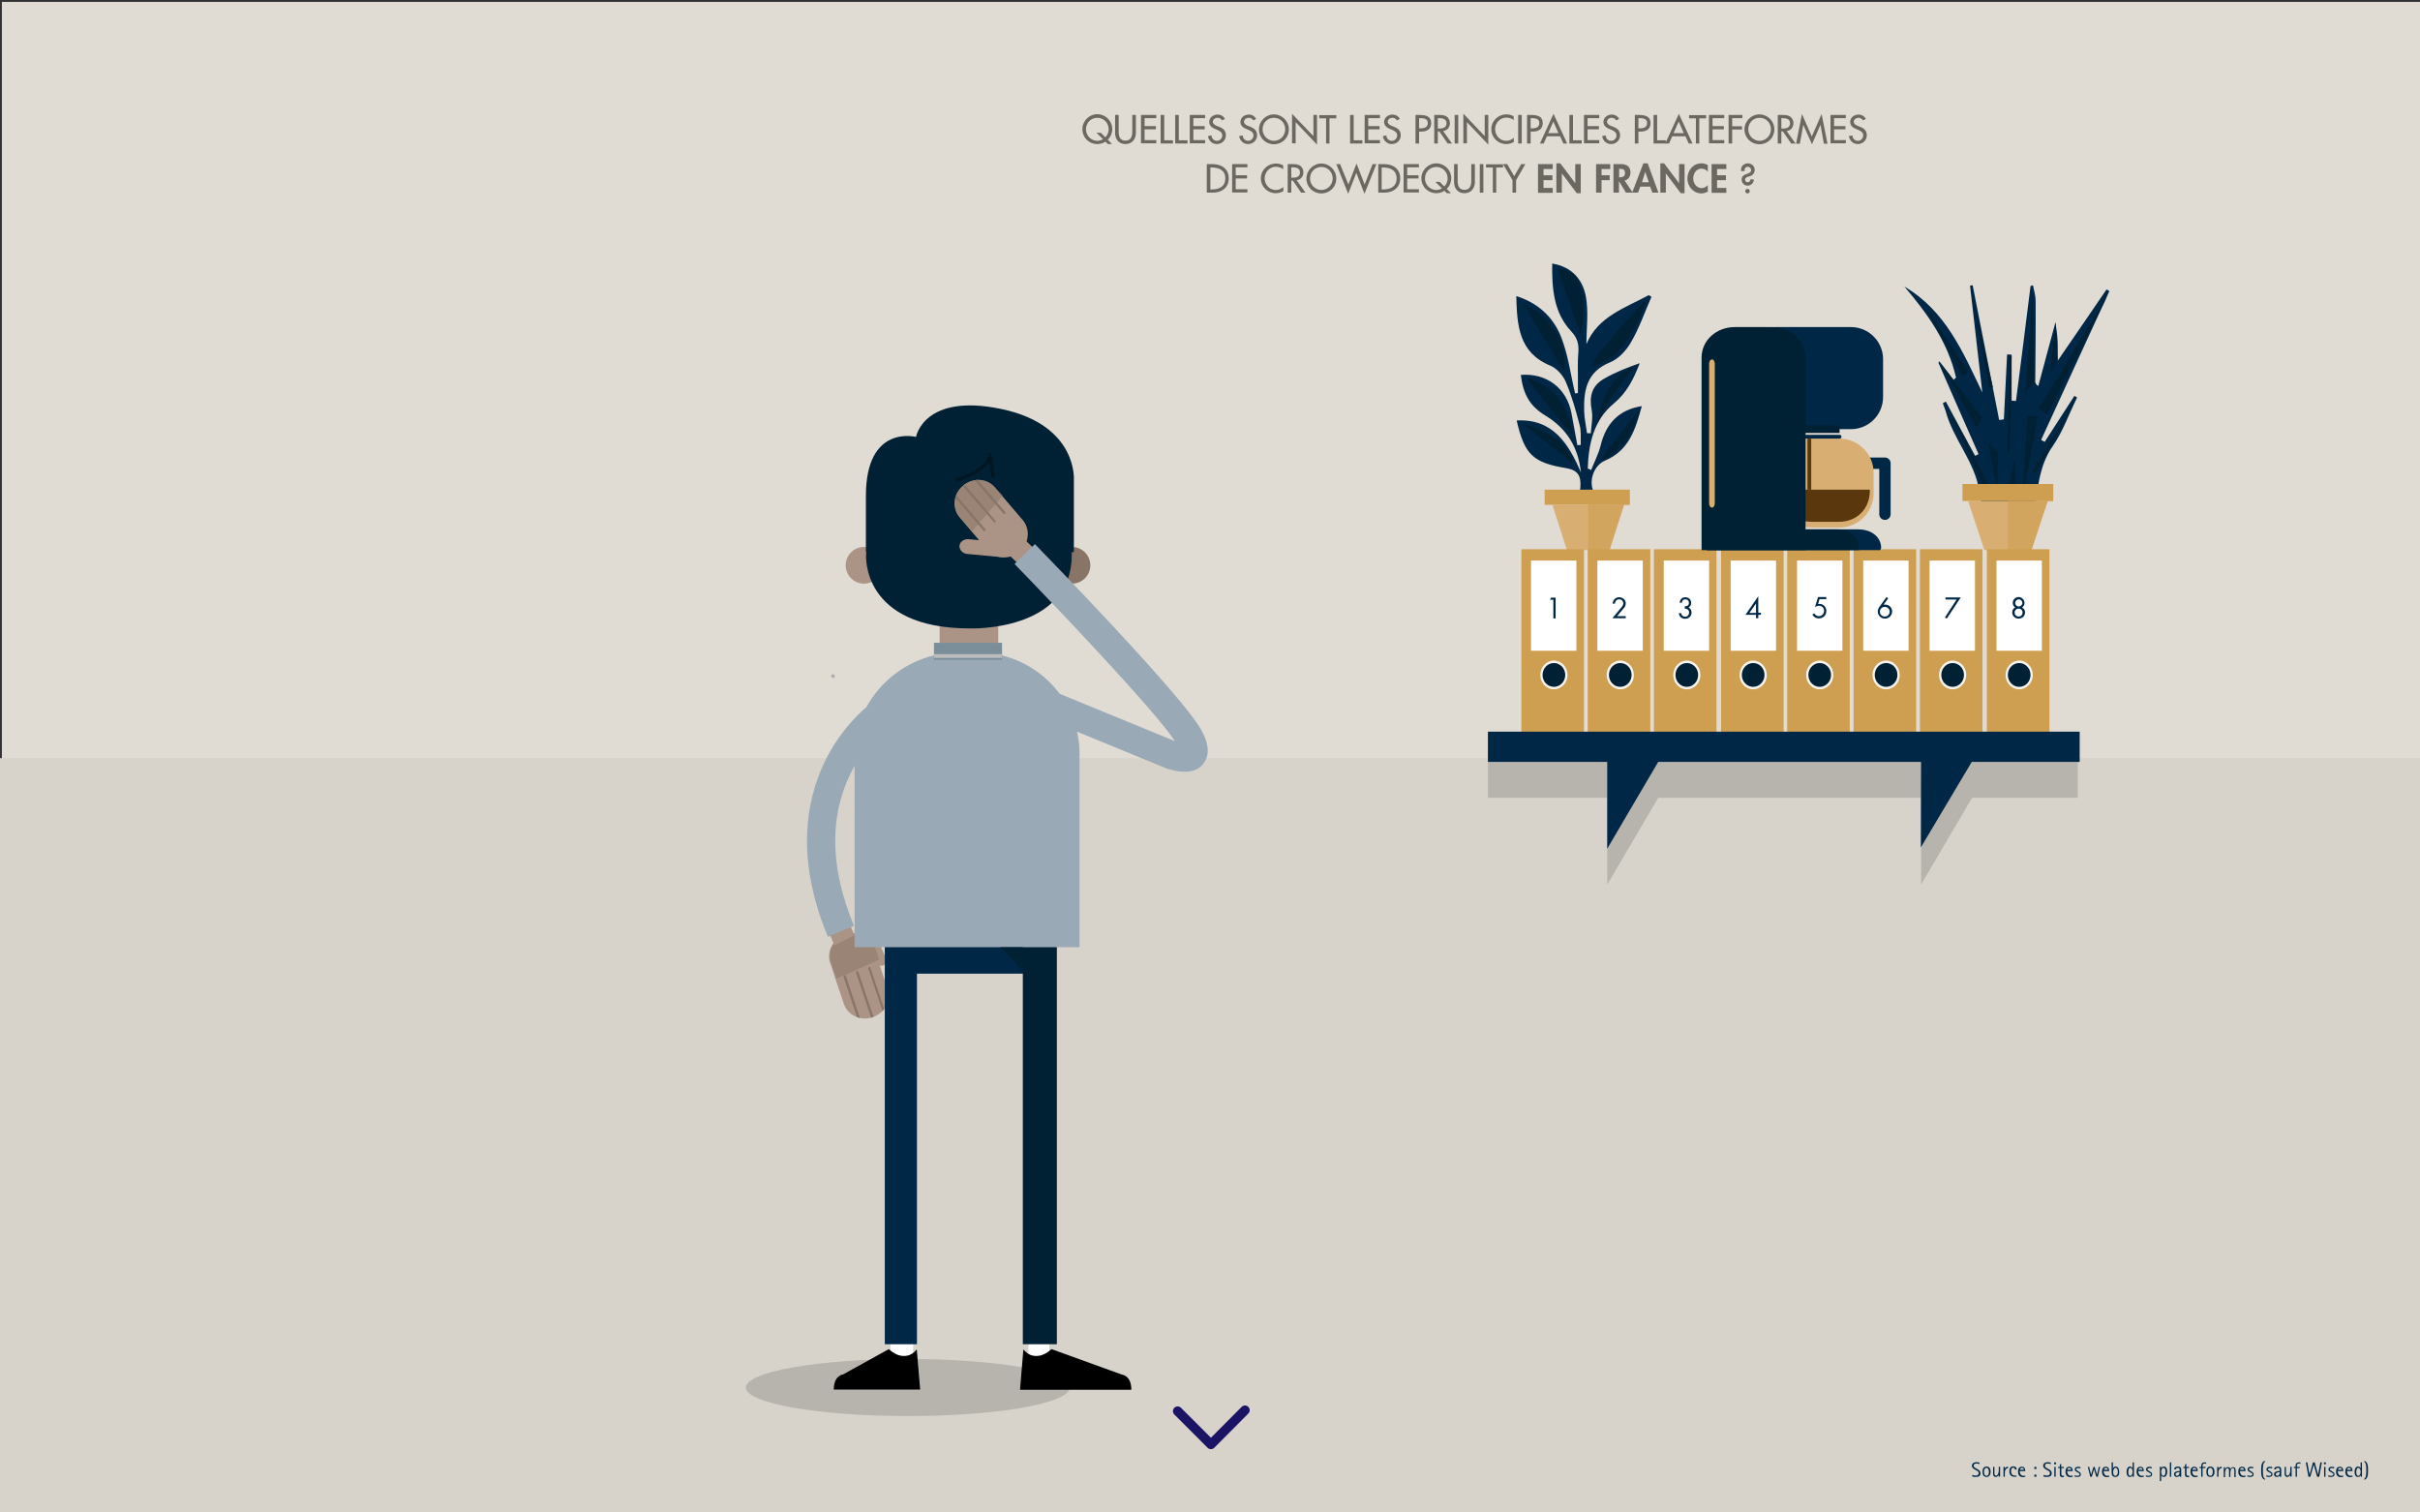 <?xml version="1.0" encoding="utf-8"?>
<!-- Generator: Adobe Illustrator 18.0.0, SVG Export Plug-In . SVG Version: 6.00 Build 0)  -->
<!DOCTYPE svg PUBLIC "-//W3C//DTD SVG 1.1//EN" "http://www.w3.org/Graphics/SVG/1.1/DTD/svg11.dtd">
<svg version="1.1" id="Calque_1" xmlns="http://www.w3.org/2000/svg" xmlns:xlink="http://www.w3.org/1999/xlink" x="0px" y="0px"
	 viewBox="0 0 1280 800" enable-background="new 0 0 1280 800" xml:space="preserve">
<rect x="0" y="0" width="1280" height="800" fill="#333333" stroke="none"/>
<rect x="1" y="1" fill="#E0DCD4" width="1280" height="800"/>
<rect x="-1" y="401" fill="#D7D3CB" width="1282" height="400"/>
<ellipse fill="#B7B4AE" cx="480.2" cy="733.9" rx="85.7" ry="15.1"/>
<polyline fill-rule="evenodd" clip-rule="evenodd" fill="#B7B4AE" points="881.3,414.8 850.1,467.9 850.1,419.9 "/>
<polyline fill-rule="evenodd" clip-rule="evenodd" fill="#B7B4AE" points="1047.3,414.8 1016.1,467.9 1016.1,419.9 "/>
<rect x="787" y="403" fill="#B7B4AE" width="312" height="19"/>
<polyline fill="none" stroke="#1B1464" stroke-width="5" stroke-linecap="round" stroke-linejoin="round" stroke-miterlimit="10" points="
	622.9,746.4 640.5,764 658.5,745.9 "/>
<g>
	<path fill="#AB9486" d="M468.3,506c0.9,1.9,0.4,4-1,4.6l0,0c-1.4,0.7-3.3-0.3-4.2-2.2l-2.8-5.9c-0.9-1.9-0.4-4,1-4.6l0,0
		c1.4-0.7,3.3,0.3,4.2,2.2L468.3,506z"/>
	<path fill="#AB9486" d="M446.3,530.9c2,6.1,8.8,9.3,15.3,7.1l0,0c6.5-2.2,10-8.8,7.9-14.9l-7.2-21.5c-2-6.1-8.8-9.3-15.3-7.1l0,0
		c-6.5,2.2-10,8.8-7.9,14.9L446.3,530.9z"/>
	<path opacity="0.5" fill="#897567" d="M447.5,494.2c-6.5,2.2-10,8.8-7.9,14.9l2.9,8.5l22.5-10l-2.1-6.3
		C460.8,495.2,454,492,447.5,494.2z"/>
	<g>
		<path fill="#897567" d="M459.7,511.5c-0.3,0.1-0.5,0.5-0.4,0.8l7.5,22.5c0.3-0.4,0.7-0.7,0.9-1.1l-7.3-21.7
			C460.4,511.6,460.1,511.4,459.7,511.5z"/>
		<path fill="#897567" d="M453.2,513.7c-0.3,0.1-0.5,0.5-0.4,0.8l8,23.8c0.3-0.1,0.6-0.2,0.9-0.3c0.1,0,0.2-0.1,0.3-0.1l-8-23.8
			C453.9,513.7,453.5,513.6,453.2,513.7z"/>
		<path fill="#897567" d="M446.6,515.9c-0.3,0.1-0.5,0.5-0.4,0.8l7.1,21.3c0.5,0.2,1,0.3,1.5,0.4l-7.4-22.1
			C447.3,515.9,447,515.8,446.6,515.9z"/>
	</g>
	<path fill="#2B2B2B" d="M546.9,446.7"/>
	<path fill="#2B2B2B" d="M539.9,446.7"/>
	<rect x="471" y="706" fill="#FFFFFF" width="12" height="11"/>
	<rect x="544" y="707" fill="#FFFFFF" width="11" height="10"/>
	<rect x="470" y="496" fill="#002846" width="88" height="19"/>
	<rect x="541" y="496" fill="#002033" width="18" height="215"/>
	<rect x="468" y="496" fill="#002846" width="17" height="215"/>
	<polygon fill="#AB9486" points="441.3,500 438.6,493.5 449.2,488.5 452,494.6 	"/>
	<rect x="497" y="329" fill="#AB9486" width="31" height="17"/>
	<circle fill="#AB9486" cx="457" cy="299" r="9.7"/>
	<path fill="#AB9486" d="M546.5,237.7l-34.1-7.6l-34.1,7.6L460,266.2v33.6c0,0,2.8,32.3,52.5,32.3c49.7,0,52.5-32.3,52.5-32.3v-33.6
		L546.5,237.7z"/>
	<g>
		<path fill="#897567" d="M546.2,237.7l-34.2-7.5v58.4v19.6V332c53,0,53-32.8,53-32.8V266L546.2,237.7z"/>
	</g>
	<circle fill="#897567" cx="567" cy="299" r="9.7"/>
	<g>
		<path fill="#99A9B5" d="M571,398.8c0-29.9-24.5-53.8-54.5-53.8h-9.1c-29.9,0-55.4,23.8-55.4,53.8V501h119V398.8z"/>
	</g>
	<path fill="none" stroke="#828282" stroke-width="0.655" stroke-miterlimit="10" d="M512.3,359.9"/>
	<g>
		<g>
			<path fill="#AFAFAF" d="M440.6,358.6c1.3,0,1.3-2,0-2S439.3,358.6,440.6,358.6L440.6,358.6z"/>
		</g>
	</g>
	<path fill="#99A9B5" d="M437.9,495.5c-7.9-19-11.6-37.3-11-54.4c0.5-13.9,3.8-27.1,9.8-39.2c10.3-20.6,25.1-30.7,25.7-31.2
		l8.4,12.5l0,0c-0.1,0.1-12.5,8.8-21,26.1c-11.3,23.1-10.7,50.2,1.9,80.4L437.9,495.5z"/>
	<path d="M541.3,713.7c0,0,5.5,8.1,14.9-0.1l37.3,13.5c0,0,4.9,0.4,4.9,8h-58.9L541.3,713.7z"/>
	<path d="M484.9,713.7c0,0-5.5,8.1-14.8-0.1L445.9,727c0,0-4.9,0.4-4.9,8h45.7L484.9,713.7z"/>
	<rect x="467.2" y="501" width="91.7" height="0"/>
	<polygon fill="#002033" points="541,513.6 529,501 541,501 	"/>
	<path fill="#002033" d="M529.5,216.3c-40.9-8.5-45,14.8-45,14.8s-26.5-6.9-26.5,31.1V292h0.2l-0.1,1.4c0,0-2.9,39,55,39
		c0,0,53.8,1.9,53.8-39.1c0-0.3,0-1.3,0-1.3h1.1v-38C568,254,570.3,224.8,529.5,216.3z"/>
	
		<rect x="535.7" y="285.2" transform="matrix(0.692 -0.722 0.722 0.692 -44.778 481.187)" fill="#AB9486" width="11.6" height="15.7"/>
	<path fill="#99A9B5" d="M626.6,408.2c-1.3,0-2.8-0.1-4.3-0.4c-3.2-0.6-5.9-1.6-6.2-1.7l-0.2-0.1l-69.1-28.4l5.7-13.9l68.9,28.3
		c-9.5-15.1-64.1-72.4-84.8-93.7l10.8-10.5c7.9,8.1,77.7,80.1,87.7,97.8c2,3.5,3.1,6.4,3.5,9.1c0.8,4.7-0.9,7.8-2.4,9.6
		C634,406.9,630.8,408.2,626.6,408.2z"/>
	<rect x="494" y="340" fill="#7A8E99" width="36" height="9"/>
	<rect x="494" y="346" fill="#BCBCBC" width="36" height="2"/>
	<path fill="#001621" d="M506.1,254.7c-0.4,0-0.7-0.2-0.8-0.6c-0.1-0.5,0.1-1,0.6-1.1c4.8-1.4,17.2-6.5,16.8-12.5
		c0-0.5,0.3-0.9,0.8-0.9c0.5,0,0.9,0.3,1,0.8l1.5,11.1c0.1,0.5-0.3,0.9-0.8,1c-0.5,0.1-0.9-0.3-1-0.8l-1-7.1
		c-4,6.2-16.3,9.9-16.9,10.1C506.3,254.7,506.2,254.7,506.1,254.7z"/>
	<g>
		<path fill="#AB9486" d="M526.2,257.8c-4.2-4.9-11.7-5.3-16.9-0.9l0,0c-5.2,4.4-5.9,11.9-1.7,16.8l14.7,17.2
			c4.2,4.9,11.7,5.3,16.9,0.9l0,0c5.2-4.4,5.9-11.9,1.7-16.8L526.2,257.8z"/>
		<path fill="#AB9486" d="M512.4,285.2c-2.5-0.2-4.7,1.3-4.9,3.5l0,0c-0.2,2.1,1.7,4.1,4.1,4.3l17.2,1.6c2.5,0.2,4.7-1.3,4.9-3.5
			l0,0c0.2-2.1-1.7-4.1-4.1-4.3L512.4,285.2z"/>
		<g>
			<path fill="#897567" d="M521.1,280.8c0.3-0.2,0.3-0.6,0.1-0.9l-15.4-18c-0.2,0.5-0.3,0.9-0.5,1.4l14.9,17.4
				C520.5,281,520.9,281,521.1,280.8z"/>
			<path fill="#897567" d="M526.4,276.3c0.3-0.2,0.3-0.6,0.1-0.9l-16.3-19.1c-0.3,0.2-0.5,0.4-0.7,0.6c-0.1,0.1-0.2,0.1-0.2,0.2
				l16.4,19.1C525.7,276.5,526.1,276.5,526.4,276.3z"/>
			<path fill="#897567" d="M531.6,271.8c0.3-0.2,0.3-0.6,0.1-0.9l-14.6-17.1c-0.5,0-1,0.1-1.5,0.2l15.2,17.7
				C531,272,531.4,272,531.6,271.8z"/>
		</g>
		<path opacity="0.5" fill="#897567" d="M509.1,257.3c-5,4.7-5.4,12.2-1,16.9l6.2,6.6l16.2-18.6l-4.5-4.8
			C521.6,252.6,514,252.6,509.1,257.3z"/>
	</g>
</g>
<g>
	<g>
		<path fill-rule="evenodd" clip-rule="evenodd" fill="#002846" d="M846.6,235.7c-1.1,4.4-3.3,8.6-5,12.9c-0.6-0.3-1.2-0.5-1.8-0.8
			c0.4-13.1,3.2-25.6,13.7-34.3c7-5.8,10.6-13.1,13.8-21.4c-6.6,2.3-13,4.8-19,8.3c-6.4,3.7-7.8,9.3-6.4,16.6
			c0.7,3.9-0.2,8.1-0.5,12.2c-0.7,0-1.4-0.1-2-0.1c-0.5-3.9-1.4-7.7-1.5-11.6c-0.3-11,1.3-20.8,13.6-25.8c4.5-1.8,8.7-6.3,11.2-10.7
			c4.4-7.6,7.3-16,10.8-24c-0.5-0.3-0.9-0.6-1.4-0.9c-12.6,6.8-26.9,11.3-33,25.9c0-8.6,1.2-17.1-0.3-25.2
			c-1.7-9-7.4-15.7-17.8-17.4c-0.2,13.3,0.8,26,10.1,35.9c3.4,3.6,4.1,7.1,3.7,11.6c-0.4,4.4-0.2,8.9-0.2,13.3c0,2.6,0,5.1,0,7.7
			c-0.5,0.1-1,0.1-1.5,0.2c-2.4-10.2-3.7-20.8-7.6-30.4c-4.1-10-12-17.5-23.5-21.1c0.4,15.6,1.3,29.9,18,36.8
			c3.4,1.4,6.7,5.1,8.2,8.6c3.1,7.3,5.3,15.1,7.3,22.8c0.9,3.3,0.5,7,0.6,10.5c-0.6,0.1-1.2,0.1-1.8,0.2c-1-5.6-2.1-11.3-3.1-16.9
			c-2.5-13.3-13.2-21.4-26.8-20.3c1.2,10.1,4.7,16.5,13,21.5c11.2,6.8,17.4,16.7,18.8,30.1c-6.6-15.4-14.9-28.5-34-27.5
			c4.1,17.9,8.5,22.3,26.1,25.2c6.1,1,8.1,3.9,7.6,10.2c-0.1,1-0.2,1.7-0.5,2.4c0,0,0.1,0,0.1,0c2.5,0.1,5,0,7.5-0.1
			c-0.4-0.6-0.7-1.4-0.9-2.4c-1.1-5.5,1.7-11.9,6.9-14.1c12.8-5.4,16.1-16.8,19.4-28.8C856.5,216.7,849.5,223.7,846.6,235.7z"/>
		<path fill-rule="evenodd" clip-rule="evenodd" fill="#002033" d="M870.9,158.2c0,0-24.5,25.2-29.3,35.3
			C841.5,193.6,859.9,193.5,870.9,158.2z"/>
		<path fill-rule="evenodd" clip-rule="evenodd" fill="#002033" d="M823.8,142.4l12.4,34.8C836.2,177.2,843.2,141.7,823.8,142.4z"/>
		<path fill-rule="evenodd" clip-rule="evenodd" fill="#002033" d="M844.9,224.3c0,0,2.3-25,19.8-30.5
			C864.7,193.8,848.8,212.5,844.9,224.3z"/>
		<path fill-rule="evenodd" clip-rule="evenodd" fill="#002033" d="M805.7,160.7l21.4,35.6C827.2,196.3,832.5,173.8,805.7,160.7z"/>
		<path fill-rule="evenodd" clip-rule="evenodd" fill="#002033" d="M866.9,216.7l-20.9,27.1C846.1,243.8,861.6,239.8,866.9,216.7z"
			/>
		<path fill-rule="evenodd" clip-rule="evenodd" fill="#002033" d="M806.8,199.5l24.8,30.7C831.7,230.2,831.7,207.1,806.8,199.5z"/>
		<path fill-rule="evenodd" clip-rule="evenodd" fill="#002033" d="M805.7,224.3l26,20.6C831.7,244.9,832.5,231.6,805.7,224.3z"/>
		<rect x="817" y="259" fill-rule="evenodd" clip-rule="evenodd" fill="#CE9F51" width="45" height="8"/>
		<polygon fill-rule="evenodd" clip-rule="evenodd" fill="#D8AE73" points="851.3,291 828.8,291 821.1,267 859,267 		"/>
		<polygon opacity="0.6" fill-rule="evenodd" clip-rule="evenodd" fill="#CE9F51" points="840,259 840,291 851.3,291 859,267 
			862,267 862,259 		"/>
	</g>
	<g>
		<path fill-rule="evenodd" clip-rule="evenodd" fill="#002846" d="M1059.9,221.8c0.6-11.4,1.1-22.8,1.7-34.3c0.8,0,1.6,0,2.4,0.1
			c0,8.1,0,16.2,0,24.3c0.8,0.1,1.5,0.1,2.3,0.2c2.6-20.3,5.2-40.5,7.7-60.8c0.4-0.1,0.8-0.3,1.3-0.4c0.5,2.7,1.4,5.5,1.4,8.2
			c0.1,14.2-0.1,28.4-0.2,42.6c0,0.8,0.2,1.5,1.6,2.5c2.9-10.7,5.8-21.4,9.1-33.8c0.5,4.1,1,6.9,1.1,9.8c0.2,2.9,0,5.8,0,10.7
			c9.4-13.6,17.6-25.7,25.9-37.8c0.5,0.3,1,0.6,1.5,0.9c-12,26.2-24.1,52.4-36.1,78.7c0.6,0.3,1.3,0.7,1.9,1
			c5.2-8.1,10.5-16.2,15.7-24.3c0.5,0.3,0.9,0.5,1.4,0.8c-4.2,8.6-7.4,17.9-12.8,25.7c-7.7,10.9-7.8,23.5-10.3,35.6
			c-0.3,1.4-0.2,3-0.2,4.4c-0.6,11.8-8.8,16.9-19.8,11.8c-2.1-1-3.6-4.4-4.2-7c-1.8-6.9-3.3-13.9-4.4-21
			c-2.4-15.5-13.6-27.1-17.7-41.9c-0.4-1.5-1.1-3-1.6-4.5c0.5-0.3,1.1-0.6,1.6-0.9c5.2,9.6,10.3,19.2,15.5,28.7
			c0.6-0.3,1.2-0.6,1.8-0.9c-7.1-16.1-14.2-32.2-21.2-48.3c0.1-0.3,0.3-0.5,0.4-0.8c2.5,3.3,5.1,6.5,7.6,9.8
			c0.4-0.4,0.9-0.8,1.3-1.2c-4.3-18.7-15.1-33.8-27.3-48.1c21.8,12.8,31,34.7,41.2,56c-2.2-18.8-4.3-37.7-6.5-56.5
			c0.5-0.1,0.9-0.2,1.4-0.2c4.7,23.7,9.3,47.5,14,71.2C1058.4,222.1,1059.2,221.9,1059.9,221.8z"/>
		<polygon fill-rule="evenodd" clip-rule="evenodd" fill="#002033" points="1114.6,156.7 1078.2,216.1 1083,219.4 		"/>
		<polygon fill-rule="evenodd" clip-rule="evenodd" fill="#002033" points="1075.1,154.4 1071.3,207.1 1075.8,203 		"/>
		<polygon fill-rule="evenodd" clip-rule="evenodd" fill="#002033" points="1072.3,220 1077.8,220 1069.5,266 		"/>
		<polygon fill-rule="evenodd" clip-rule="evenodd" fill="#002033" points="1088.4,191 1084.6,197 1087.3,170.5 		"/>
		<polygon fill-rule="evenodd" clip-rule="evenodd" fill="#002033" points="1098.8,210.2 1074.4,250 1077,250 		"/>
		<polygon fill-rule="evenodd" clip-rule="evenodd" fill="#002033" points="1063,188.1 1061.7,240 1063,240 1064,188.4 		"/>
		<polygon fill-rule="evenodd" clip-rule="evenodd" fill="#002033" points="1029.1,213.1 1049.3,257.4 1052.2,257.2 		"/>
		<polygon fill-rule="evenodd" clip-rule="evenodd" fill="#002033" points="1025.9,191.3 1045.4,226.4 1048.3,220.9 		"/>
		<polygon fill-rule="evenodd" clip-rule="evenodd" fill="#002033" points="1018.9,163.1 1037.9,198.8 1041.3,197 		"/>
		<polygon fill-rule="evenodd" clip-rule="evenodd" fill="#002033" points="1042.4,153.3 1052,205 1054.1,205 		"/>
		<polygon fill-rule="evenodd" clip-rule="evenodd" fill="#002033" points="1065.6,242.5 1061.8,259.9 1066.3,255.8 		"/>
		<polygon fill-rule="evenodd" clip-rule="evenodd" fill="#002033" points="1056.7,239.3 1056.5,259.8 1051.6,234.2 		"/>
		<rect x="1038" y="256" fill-rule="evenodd" clip-rule="evenodd" fill="#CE9F51" width="48" height="9"/>
		<polygon fill-rule="evenodd" clip-rule="evenodd" fill="#D8AE73" points="1074.5,291 1049.6,291 1041,265 1083.1,265 		"/>
		<polygon opacity="0.6" fill-rule="evenodd" clip-rule="evenodd" fill="#CE9F51" points="1062,256 1062,291 1074.5,291 1083.1,265 
			1086,265 1086,256 		"/>
	</g>
	<rect x="804.7" y="290.5" fill-rule="evenodd" clip-rule="evenodd" fill="#CE9F51" width="33.1" height="99.3"/>
	<rect x="809.8" y="296.5" fill-rule="evenodd" clip-rule="evenodd" fill="#FFFFFF" width="24" height="47.7"/>
	<ellipse fill-rule="evenodd" clip-rule="evenodd" fill="#002033" cx="821.9" cy="357" rx="6.6" ry="6.9"/>
	<path fill="#F7F4F0" d="M821.9,350.7c-3.3,0-6,2.8-6,6.3c0,3.5,2.7,6.3,6,6.3c3.3,0,6-2.8,6-6.3
		C827.9,353.5,825.2,350.7,821.9,350.7z M821.9,364.6c-4,0-7.2-3.4-7.2-7.6c0-4.2,3.2-7.6,7.2-7.6c4,0,7.2,3.4,7.2,7.6
		C829.1,361.2,825.9,364.6,821.9,364.6z"/>
	<rect x="839.8" y="290.5" fill-rule="evenodd" clip-rule="evenodd" fill="#CE9F51" width="33.1" height="99.3"/>
	<rect x="844.9" y="296.5" fill-rule="evenodd" clip-rule="evenodd" fill="#FFFFFF" width="24" height="47.7"/>
	<ellipse fill-rule="evenodd" clip-rule="evenodd" fill="#002033" cx="857" cy="357" rx="6.6" ry="6.9"/>
	<path fill="#F7F4F0" d="M857,350.7c-3.3,0-6,2.8-6,6.3c0,3.5,2.7,6.3,6,6.3c3.3,0,6-2.8,6-6.3C863,353.5,860.4,350.7,857,350.7z
		 M857,364.6c-4,0-7.2-3.4-7.2-7.6c0-4.2,3.2-7.6,7.2-7.6c4,0,7.2,3.4,7.2,7.6C864.3,361.2,861,364.6,857,364.6z"/>
	<rect x="874.8" y="290.5" fill-rule="evenodd" clip-rule="evenodd" fill="#CE9F51" width="33.1" height="99.3"/>
	<rect x="880" y="296.5" fill-rule="evenodd" clip-rule="evenodd" fill="#FFFFFF" width="24" height="47.7"/>
	<ellipse fill-rule="evenodd" clip-rule="evenodd" fill="#002033" cx="892.2" cy="357" rx="6.6" ry="6.9"/>
	<path fill="#F7F4F0" d="M892.2,350.7c-3.3,0-6,2.8-6,6.3c0,3.5,2.7,6.3,6,6.3c3.3,0,6-2.8,6-6.3
		C898.2,353.5,895.5,350.7,892.2,350.7z M892.2,364.6c-4,0-7.2-3.4-7.2-7.6c0-4.2,3.2-7.6,7.2-7.6c4,0,7.2,3.4,7.2,7.6
		C899.4,361.2,896.2,364.6,892.2,364.6z"/>
	<rect x="910.3" y="290.5" fill-rule="evenodd" clip-rule="evenodd" fill="#CE9F51" width="33.1" height="99.3"/>
	<rect x="915.4" y="296.5" fill-rule="evenodd" clip-rule="evenodd" fill="#FFFFFF" width="24" height="47.7"/>
	<ellipse fill-rule="evenodd" clip-rule="evenodd" fill="#002033" cx="927.3" cy="357" rx="6.6" ry="6.9"/>
	<path fill="#F7F4F0" d="M927.3,350.7c-3.3,0-6,2.8-6,6.3s2.7,6.3,6,6.3c3.3,0,6-2.8,6-6.3S930.7,350.7,927.3,350.7z M927.3,364.6
		c-4,0-7.2-3.4-7.2-7.6c0-4.2,3.2-7.6,7.2-7.6c4,0,7.2,3.4,7.2,7.6C934.6,361.2,931.3,364.6,927.3,364.6z"/>
	<rect x="945.3" y="290.5" fill-rule="evenodd" clip-rule="evenodd" fill="#CE9F51" width="33.1" height="99.3"/>
	<rect x="950.5" y="296.5" fill-rule="evenodd" clip-rule="evenodd" fill="#FFFFFF" width="24" height="47.7"/>
	<ellipse fill-rule="evenodd" clip-rule="evenodd" fill="#002033" cx="962.5" cy="357" rx="6.6" ry="6.9"/>
	<path fill="#F7F4F0" d="M962.5,350.7c-3.3,0-6,2.8-6,6.3s2.7,6.3,6,6.3c3.3,0,6-2.8,6-6.3S965.8,350.7,962.5,350.7z M962.5,364.6
		c-4,0-7.2-3.4-7.2-7.6c0-4.2,3.2-7.6,7.2-7.6c4,0,7.2,3.4,7.2,7.6C969.7,361.2,966.5,364.6,962.5,364.6z"/>
	<rect x="980.4" y="290.5" fill-rule="evenodd" clip-rule="evenodd" fill="#CE9F51" width="33.1" height="99.3"/>
	<rect x="985.5" y="296.5" fill-rule="evenodd" clip-rule="evenodd" fill="#FFFFFF" width="24" height="47.7"/>
	<ellipse fill-rule="evenodd" clip-rule="evenodd" fill="#002033" cx="997.6" cy="357" rx="6.6" ry="6.9"/>
	<path fill="#F7F4F0" d="M997.6,350.7c-3.3,0-6,2.8-6,6.3s2.7,6.3,6,6.3c3.3,0,6-2.8,6-6.3S1001,350.7,997.6,350.7z M997.6,364.6
		c-4,0-7.2-3.4-7.2-7.6c0-4.2,3.2-7.6,7.2-7.6c4,0,7.2,3.4,7.2,7.6C1004.9,361.2,1001.6,364.6,997.6,364.6z"/>
	<rect x="1015.5" y="290.5" fill-rule="evenodd" clip-rule="evenodd" fill="#CE9F51" width="33.1" height="99.3"/>
	<rect x="1020.6" y="296.5" fill-rule="evenodd" clip-rule="evenodd" fill="#FFFFFF" width="24" height="47.7"/>
	<ellipse fill-rule="evenodd" clip-rule="evenodd" fill="#002033" cx="1032.8" cy="357" rx="6.6" ry="6.9"/>
	<path fill="#F7F4F0" d="M1032.8,350.7c-3.3,0-6,2.8-6,6.3c0,3.5,2.7,6.3,6,6.3c3.3,0,6-2.8,6-6.3
		C1038.8,353.5,1036.1,350.7,1032.8,350.7z M1032.8,364.6c-4,0-7.2-3.4-7.2-7.6c0-4.2,3.2-7.6,7.2-7.6s7.2,3.4,7.2,7.6
		C1040,361.2,1036.8,364.6,1032.8,364.6z"/>
	<rect x="1050.9" y="290.5" fill-rule="evenodd" clip-rule="evenodd" fill="#CE9F51" width="33.1" height="99.3"/>
	<rect x="1056" y="296.5" fill-rule="evenodd" clip-rule="evenodd" fill="#FFFFFF" width="24" height="47.7"/>
	<ellipse fill-rule="evenodd" clip-rule="evenodd" fill="#002033" cx="1068" cy="357" rx="6.6" ry="6.9"/>
	<path fill="#F7F4F0" d="M1068,350.7c-3.3,0-6,2.8-6,6.3c0,3.5,2.7,6.3,6,6.3s6-2.8,6-6.3C1074,353.5,1071.3,350.7,1068,350.7z
		 M1068,364.6c-4,0-7.2-3.4-7.2-7.6c0-4.2,3.2-7.6,7.2-7.6c4,0,7.2,3.4,7.2,7.6C1075.2,361.2,1071.9,364.6,1068,364.6z"/>
	<g>
		<path fill="#002846" d="M819.8,317.2l0.6-1.1h2.4v11h-1.2v-9.9H819.8z"/>
	</g>
	<g>
		<path fill="#002846" d="M859.9,325.9v1.1h-7.1l5.1-6.1c0.4-0.5,0.7-1.1,0.7-1.8c0-1.2-1-2.1-2.2-2.1c-1.3,0-2.2,1-2.2,2.3H853
			c0-1.9,1.5-3.4,3.4-3.4c1.8,0,3.5,1.3,3.5,3.2c0,0.9-0.3,1.7-0.8,2.3l-3.8,4.5H859.9z"/>
	</g>
	<g>
		<path fill="#002846" d="M891.1,320.7c1.2,0,2.2-0.4,2.2-1.8c0-1.2-0.8-1.9-1.9-1.9c-1.1,0-1.7,0.7-1.8,1.8h-1.2
			c0.2-1.7,1.2-2.9,3-2.9c1.8,0,3.1,1.2,3.1,3c0,1-0.5,2-1.4,2.4c1.1,0.5,1.6,1.6,1.6,2.7c0,1.9-1.5,3.3-3.4,3.3
			c-1.8,0-3.2-1.2-3.3-3h1.2c0.1,1.1,1,1.9,2.1,1.9c1.2,0,2.1-1,2.1-2.2c0-1.4-1-2.1-2.3-2.1V320.7z"/>
	</g>
	<g>
		<path fill="#002846" d="M931.4,324.1v1.1H930v1.8h-1.2v-1.8h-5.6l6.8-9.8h0v8.7H931.4z M928.8,319.2L928.8,319.2l-3.5,5h3.5V319.2
			z"/>
	</g>
	<g>
		<path fill="#002846" d="M962.3,317.2l-0.7,2.3l0.7-0.1c2.2,0,3.7,1.7,3.7,3.8c0,2.3-1.8,3.9-4,3.9c-1.4,0-2.6-0.7-3.4-2l1-0.7
			c0.5,0.9,1.4,1.5,2.4,1.5c1.6,0,2.8-1.2,2.8-2.8c0-1.6-1.2-2.7-2.7-2.7c-0.8,0-1.5,0.3-2.1,0.7l1.6-5.3h4.4v1.1H962.3z"/>
	</g>
	<g>
		<path fill="#002846" d="M998.7,316.5l-2.5,3.4l0,0c0.1-0.1,0.3-0.1,0.5-0.1c0.2,0,0.3,0,0.5,0c2,0,3.6,1.6,3.6,3.6
			c0,2.1-1.7,3.8-3.8,3.8c-2.1,0-3.8-1.7-3.8-3.8c0-1,0.5-1.9,1-2.6l3.6-5L998.7,316.5z M999.5,323.5c0-1.4-1.2-2.5-2.6-2.5
			c-1.4,0-2.6,1.1-2.6,2.5s1.1,2.6,2.6,2.6C998.4,326.1,999.5,324.9,999.5,323.5z"/>
	</g>
	<g>
		<path fill="#002846" d="M1029,317.2V316h8.1l-7.4,11.2l-1-0.6l6.2-9.5H1029z"/>
	</g>
	<g>
		<path fill="#002846" d="M1070.8,318.9c0,1-0.5,1.9-1.3,2.4c1,0.5,1.6,1.5,1.6,2.6c0,1.9-1.5,3.3-3.4,3.3s-3.4-1.4-3.4-3.3
			c0-1.1,0.6-2.2,1.6-2.6c-0.8-0.5-1.3-1.4-1.3-2.4c0-1.8,1.4-3.1,3.1-3.1S1070.8,317.2,1070.8,318.9z M1065.6,324
			c0,1.2,0.9,2.1,2.1,2.1s2.1-0.9,2.1-2.1c0-1.2-0.9-2.1-2.1-2.1S1065.6,322.8,1065.6,324z M1065.9,318.9c0,1.1,0.9,1.9,1.9,1.9
			s1.9-0.9,1.9-1.9c0-1-0.9-1.9-1.9-1.9S1065.9,317.8,1065.9,318.9z"/>
	</g>
	<g>
		<g>
			<path fill="#002846" d="M995,289.7v0.3c0-6.4-5.6-10-12.1-10h-68.7c-6.4,0-11.2,3.8-11.2,10.2v-0.4c0,0.1-0.4,1.2-0.4,1.2h91.9
				C994.6,291,995,289.8,995,289.7z"/>
		</g>
		
			<polyline fill="none" stroke="#002846" stroke-width="6" stroke-linecap="round" stroke-linejoin="round" stroke-miterlimit="10" points="
			988,245 997,245 997,272 		"/>
		<path fill="#D8AE73" d="M991,250c0-9.9-8.1-18-18-18h-15c-9.9,0-18,8.1-18,18v11c0,9.9,8.1,18,18,18h15c9.9,0,18-8.1,18-18V250z"
			/>
		<path fill="#002846" d="M996,210c0,9.4-7.6,17-17,17H939c-9.4,0-17-7.6-17-17V190c0-9.4,7.6-17,17-17H979c9.4,0,17,7.6,17,17V210z
			"/>
		<g>
			<path fill="#002033" d="M983,289.7v0.3c0-6.4-4.8-10-11.2-10h-57.3c-6.4,0-11.5,3.8-11.5,10.2v-0.4c0,0.1-0.1,1.2-0.1,1.2h80.5
				C983.4,291,983,289.8,983,289.7z"/>
		</g>
		<g>
			<path fill="#5B370D" d="M941,259.6c0,9.5,7.7,16.4,17.2,16.4h14.5c9.5,0,16.3-6.9,16.3-16.4V259h-48V259.6z"/>
		</g>
		<path fill="#002846" d="M974,231c0-0.6-0.4-1-1-1h-23c-0.6,0-1,0.4-1,1l0,0c0,0.6,0.4,1,1,1h23C973.6,232,974,231.6,974,231
			L974,231z"/>
		<rect x="945" y="225" fill="#002033" width="28" height="4"/>
		<path fill="#002033" d="M955,189.2c0-9.4-8.3-16.2-17.7-16.2h-19.8c-9.4,0-17.5,6.8-17.5,16.2V291h55V189.2z"/>
		<path fill="#D8AE73" d="M907,266.3c0,1.2-0.7,2.2-1.5,2.2l0,0c-0.8,0-1.5-1-1.5-2.2v-74c0-1.2,0.7-2.2,1.5-2.2l0,0
			c0.8,0,1.5,1,1.5,2.2V266.3z"/>
	</g>
	<rect x="956" y="232" fill="#5B370D" width="2" height="27"/>
	<rect x="787" y="387" fill-rule="evenodd" clip-rule="evenodd" fill="#002846" width="313" height="16"/>
	<polyline fill-rule="evenodd" clip-rule="evenodd" fill="#002846" points="1047.2,395.8 1016,448.2 1016.1,400.9 	"/>
	<polyline fill-rule="evenodd" clip-rule="evenodd" fill="#002846" points="881.3,395.8 850.1,448.9 850.1,400.9 	"/>
</g>
<g>
	<path fill="#6B6862" d="M586,76.2l-1.3-1.3c-1.2,0.9-2.9,1.3-4.3,1.3c-4.4,0-7.9-3.4-7.9-7.9c0-4.3,3.6-7.9,7.9-7.9
		c4.3,0,7.9,3.5,7.9,7.9c0,2.1-0.9,4.2-2.4,5.6l2.3,2.3H586z M584.6,72.6c1.2-1,1.8-2.8,1.8-4.2c0-3.3-2.5-6.1-6-6.1
		c-3.5,0-6,2.8-6,6.1c0,3.4,2.8,6.1,6,6.1c0.9,0,2.1-0.3,3-0.9l-3.5-3.4h2.3L584.6,72.6z"/>
	<path fill="#6B6862" d="M591.7,60.8v8.9c0,2.5,0.7,4.7,3.6,4.7c2.9,0,3.6-2.3,3.6-4.7v-8.9h1.9v9.5c0,3.3-2.1,5.9-5.5,5.9
		c-3.5,0-5.5-2.5-5.5-5.9v-9.5H591.7z"/>
	<path fill="#6B6862" d="M603.5,60.8h8.1v1.7h-6.2v4.2h6v1.7h-6v5.7h6.2v1.7h-8.1V60.8z"/>
	<path fill="#6B6862" d="M615.8,74.2h4.6v1.7h-6.5V60.8h1.9V74.2z"/>
	<path fill="#6B6862" d="M623.5,74.2h4.6v1.7h-6.5V60.8h1.9V74.2z"/>
	<path fill="#6B6862" d="M629.3,60.8h8.1v1.7h-6.2v4.2h6v1.7h-6v5.7h6.2v1.7h-8.1V60.8z"/>
	<path fill="#6B6862" d="M646.4,63.7c-0.6-0.9-1.3-1.4-2.4-1.4c-1.2,0-2.5,0.8-2.5,2.1c0,1.2,1.2,1.8,2.1,2.2l1.1,0.4
		c2.1,0.8,3.7,2,3.7,4.5c0,2.7-2.1,4.7-4.8,4.7c-2.4,0-4.3-1.8-4.7-4.2l1.9-0.4c0,1.7,1.3,2.9,2.9,2.9c1.6,0,2.8-1.4,2.8-2.9
		c0-1.6-1.3-2.3-2.6-2.9l-1-0.4c-1.7-0.7-3.3-1.7-3.3-3.8c0-2.4,2.2-3.9,4.4-3.9c1.7,0,3.1,0.8,3.9,2.3L646.4,63.7z"/>
	<path fill="#6B6862" d="M662.9,63.7c-0.6-0.9-1.3-1.4-2.4-1.4c-1.2,0-2.5,0.8-2.5,2.1c0,1.2,1.2,1.8,2.1,2.2l1.1,0.4
		c2.1,0.8,3.7,2,3.7,4.5c0,2.7-2.1,4.7-4.8,4.7c-2.4,0-4.3-1.8-4.7-4.2l1.9-0.4c0,1.7,1.3,2.9,2.9,2.9c1.6,0,2.8-1.4,2.8-2.9
		c0-1.6-1.3-2.3-2.6-2.9l-1-0.4c-1.7-0.7-3.3-1.7-3.3-3.8c0-2.4,2.2-3.9,4.4-3.9c1.7,0,3.1,0.8,3.9,2.3L662.9,63.7z"/>
	<path fill="#6B6862" d="M681.7,68.4c0,4.5-3.5,7.9-7.9,7.9c-4.4,0-7.9-3.4-7.9-7.9c0-4.3,3.6-7.9,7.9-7.9
		C678.1,60.5,681.7,64.1,681.7,68.4z M679.8,68.4c0-3.3-2.5-6.1-6-6.1c-3.5,0-6,2.8-6,6.1c0,3.4,2.8,6.1,6,6.1
		C677.1,74.5,679.8,71.8,679.8,68.4z"/>
	<path fill="#6B6862" d="M683.3,60.1L694.7,72V60.8h1.9v15.7l-11.3-11.9v11.2h-1.9V60.1z"/>
	<path fill="#6B6862" d="M703.3,75.9h-1.9V62.6h-3.6v-1.7h9v1.7h-3.6V75.9z"/>
	<path fill="#6B6862" d="M716,74.2h4.6v1.7h-6.5V60.8h1.9V74.2z"/>
	<path fill="#6B6862" d="M721.8,60.8h8.1v1.7h-6.2v4.2h6v1.7h-6v5.7h6.2v1.7h-8.1V60.8z"/>
	<path fill="#6B6862" d="M738.9,63.7c-0.6-0.9-1.3-1.4-2.4-1.4c-1.2,0-2.5,0.8-2.5,2.1c0,1.2,1.2,1.8,2.1,2.2l1.1,0.4
		c2.1,0.8,3.7,2,3.7,4.5c0,2.7-2.1,4.7-4.8,4.7c-2.4,0-4.3-1.8-4.7-4.2l1.9-0.4c0,1.7,1.3,2.9,2.9,2.9c1.6,0,2.8-1.4,2.8-2.9
		c0-1.6-1.3-2.3-2.6-2.9l-1-0.4c-1.7-0.7-3.3-1.7-3.3-3.8c0-2.4,2.2-3.9,4.4-3.9c1.7,0,3.1,0.8,3.9,2.3L738.9,63.7z"/>
	<path fill="#6B6862" d="M750.6,75.9h-1.9V60.8h2.2c4.6,0,6.1,1.6,6.1,4.4c0,3.2-2.4,4.4-5.3,4.4h-1.1V75.9z M750.6,67.9h0.6
		c1.9,0,4-0.4,4-2.8c0-2.4-2.2-2.6-4.1-2.6h-0.5V67.9z"/>
	<path fill="#6B6862" d="M768,75.9h-2.3l-4.4-6.4h-0.8v6.4h-1.9V60.8h2.3c1.3,0,2.8,0,4,0.7c1.3,0.7,2,2.2,2,3.6
		c0,2.2-1.4,4-3.6,4.2L768,75.9z M760.5,68h0.6c1.9,0,4-0.4,4-2.8c0-2.4-2.2-2.7-4.1-2.7h-0.5V68z"/>
	<path fill="#6B6862" d="M771.3,75.9h-1.9V60.8h1.9V75.9z"/>
	<path fill="#6B6862" d="M774,60.1L785.3,72V60.8h1.9v15.7l-11.3-11.9v11.2H774V60.1z"/>
	<path fill="#6B6862" d="M800.8,63.7c-1.1-1-2.6-1.5-4-1.5c-3.4,0-6,2.8-6,6.2c0,3.3,2.6,6.1,5.9,6.1c1.5,0,2.9-0.6,4-1.6v2.2
		c-1.2,0.7-2.6,1.1-4,1.1c-4.3,0-7.9-3.4-7.9-7.8c0-4.5,3.6-7.9,8-7.9c1.3,0,2.7,0.3,3.8,1V63.7z"/>
	<path fill="#6B6862" d="M804.9,75.9H803V60.8h1.9V75.9z"/>
	<path fill="#6B6862" d="M809.6,75.9h-1.9V60.8h2.2c4.6,0,6.1,1.6,6.1,4.4c0,3.2-2.4,4.4-5.3,4.4h-1.1V75.9z M809.6,67.9h0.6
		c1.9,0,4-0.4,4-2.8c0-2.4-2.2-2.6-4.1-2.6h-0.5V67.9z"/>
	<path fill="#6B6862" d="M818.2,72.1l-1.7,3.8h-2l7.2-15.7l7.2,15.7h-2l-1.7-3.8H818.2z M821.6,64.3l-2.7,6.1h5.4L821.6,64.3z"/>
	<path fill="#6B6862" d="M832,74.2h4.6v1.7h-6.5V60.8h1.9V74.2z"/>
	<path fill="#6B6862" d="M837.8,60.8h8.1v1.7h-6.2v4.2h6v1.7h-6v5.7h6.2v1.7h-8.1V60.8z"/>
	<path fill="#6B6862" d="M854.9,63.7c-0.6-0.9-1.3-1.4-2.4-1.4c-1.2,0-2.5,0.8-2.5,2.1c0,1.2,1.2,1.8,2.1,2.2l1.1,0.4
		c2.1,0.8,3.7,2,3.7,4.5c0,2.7-2.1,4.7-4.8,4.7c-2.4,0-4.3-1.8-4.7-4.2l1.9-0.4c0,1.7,1.3,2.9,2.9,2.9c1.6,0,2.8-1.4,2.8-2.9
		c0-1.6-1.3-2.3-2.6-2.9l-1-0.4c-1.7-0.7-3.3-1.7-3.3-3.8c0-2.4,2.2-3.9,4.4-3.9c1.7,0,3.1,0.8,3.9,2.3L854.9,63.7z"/>
	<path fill="#6B6862" d="M866.6,75.9h-1.9V60.8h2.2c4.6,0,6.1,1.6,6.1,4.4c0,3.2-2.4,4.4-5.3,4.4h-1.1V75.9z M866.6,67.9h0.6
		c1.9,0,4-0.4,4-2.8c0-2.4-2.2-2.6-4.1-2.6h-0.5V67.9z"/>
	<path fill="#6B6862" d="M876.5,74.2h4.6v1.7h-6.5V60.8h1.9V74.2z"/>
	<path fill="#6B6862" d="M884.5,72.1l-1.7,3.8h-2l7.2-15.7l7.2,15.7h-2l-1.7-3.8H884.5z M887.9,64.3l-2.7,6.1h5.4L887.9,64.3z"/>
	<path fill="#6B6862" d="M898.8,75.9H897V62.6h-3.6v-1.7h9v1.7h-3.6V75.9z"/>
	<path fill="#6B6862" d="M903.9,60.8h8.1v1.7h-6.2v4.2h6v1.7h-6v5.7h6.2v1.7h-8.1V60.8z"/>
	<path fill="#6B6862" d="M916.2,62.6v4.2h5.2v1.7h-5.2v7.4h-1.9V60.8h7.3v1.7H916.2z"/>
	<path fill="#6B6862" d="M938.5,68.4c0,4.5-3.5,7.9-7.9,7.9c-4.4,0-7.9-3.4-7.9-7.9c0-4.3,3.6-7.9,7.9-7.9
		C935,60.5,938.5,64.1,938.5,68.4z M936.7,68.4c0-3.3-2.5-6.1-6-6.1c-3.5,0-6,2.8-6,6.1c0,3.4,2.8,6.1,6,6.1
		C933.9,74.5,936.7,71.8,936.7,68.4z"/>
	<path fill="#6B6862" d="M949.7,75.9h-2.3l-4.4-6.4h-0.8v6.4h-1.9V60.8h2.3c1.3,0,2.8,0,4,0.7c1.3,0.7,2,2.2,2,3.6
		c0,2.2-1.4,4-3.6,4.2L949.7,75.9z M942.2,68h0.6c1.9,0,4-0.4,4-2.8c0-2.4-2.2-2.7-4.1-2.7h-0.5V68z"/>
	<path fill="#6B6862" d="M953.8,66L953.8,66l-1.8,10H950l3.1-15.7l5.2,11.9l5.2-11.9l3.1,15.7h-1.9l-1.8-10h0l-4.5,10.3L953.8,66z"
		/>
	<path fill="#6B6862" d="M968.2,60.8h8.1v1.7h-6.2v4.2h6v1.7h-6v5.7h6.2v1.7h-8.1V60.8z"/>
	<path fill="#6B6862" d="M985.4,63.7c-0.6-0.9-1.3-1.4-2.4-1.4c-1.2,0-2.5,0.8-2.5,2.1c0,1.2,1.2,1.8,2.1,2.2l1.1,0.4
		c2.1,0.8,3.7,2,3.7,4.5c0,2.7-2.1,4.7-4.8,4.7c-2.4,0-4.3-1.8-4.7-4.2l1.9-0.4c0,1.7,1.3,2.9,2.9,2.9c1.6,0,2.8-1.4,2.8-2.9
		c0-1.6-1.3-2.3-2.6-2.9l-1-0.4c-1.7-0.7-3.3-1.7-3.3-3.8c0-2.4,2.2-3.9,4.4-3.9c1.7,0,3.1,0.8,3.9,2.3L985.4,63.7z"/>
	<path fill="#6B6862" d="M638.3,86.8h3.1c4.6,0,8.5,2.4,8.5,7.5c0,5.1-3.8,7.6-8.5,7.6h-3.1V86.8z M640.2,100.2h0.7
		c3.8,0,7.2-1.4,7.2-5.8c0-4.4-3.3-5.8-7.2-5.8h-0.7V100.2z"/>
	<path fill="#6B6862" d="M651.7,86.8h8.1v1.7h-6.2v4.2h6v1.7h-6v5.7h6.2v1.7h-8.1V86.8z"/>
	<path fill="#6B6862" d="M678.9,89.7c-1.1-1-2.6-1.5-4-1.5c-3.4,0-6,2.8-6,6.2c0,3.3,2.6,6.1,5.9,6.1c1.5,0,2.9-0.6,4-1.6v2.2
		c-1.2,0.7-2.6,1.1-4,1.1c-4.3,0-7.9-3.4-7.9-7.8c0-4.5,3.6-7.9,8-7.9c1.3,0,2.7,0.3,3.8,1V89.7z"/>
	<path fill="#6B6862" d="M690.5,101.9h-2.3l-4.4-6.4H683v6.4h-1.9V86.8h2.3c1.3,0,2.8,0,4,0.7c1.3,0.7,2,2.2,2,3.6
		c0,2.2-1.4,4-3.6,4.2L690.5,101.9z M683,94h0.6c1.9,0,4-0.4,4-2.8c0-2.4-2.2-2.7-4.1-2.7H683V94z"/>
	<path fill="#6B6862" d="M706.8,94.4c0,4.5-3.5,7.9-7.9,7.9c-4.4,0-7.9-3.4-7.9-7.9c0-4.3,3.6-7.9,7.9-7.9
		C703.2,86.5,706.8,90.1,706.8,94.4z M704.9,94.4c0-3.3-2.5-6.1-6-6.1c-3.5,0-6,2.8-6,6.1c0,3.4,2.8,6.1,6,6.1
		C702.1,100.5,704.9,97.8,704.9,94.4z"/>
	<path fill="#6B6862" d="M713.2,97.6l4.3-11.1l4.3,11.1l4.2-10.8h2l-6.3,15.7l-4.3-11.1l-4.3,11.1l-6.3-15.7h2L713.2,97.6z"/>
	<path fill="#6B6862" d="M729,86.8h3.1c4.6,0,8.5,2.4,8.5,7.5c0,5.1-3.8,7.6-8.5,7.6H729V86.8z M730.8,100.2h0.7
		c3.8,0,7.2-1.4,7.2-5.8c0-4.4-3.3-5.8-7.2-5.8h-0.7V100.2z"/>
	<path fill="#6B6862" d="M742.4,86.8h8.1v1.7h-6.2v4.2h6v1.7h-6v5.7h6.2v1.7h-8.1V86.8z"/>
	<path fill="#6B6862" d="M765.3,102.2l-1.3-1.3c-1.2,0.9-2.9,1.3-4.3,1.3c-4.4,0-7.9-3.4-7.9-7.9c0-4.3,3.6-7.9,7.9-7.9
		c4.3,0,7.9,3.5,7.9,7.9c0,2.1-0.9,4.2-2.4,5.6l2.3,2.3H765.3z M763.9,98.6c1.2-1,1.8-2.8,1.8-4.2c0-3.3-2.5-6.1-6-6.1
		c-3.5,0-6,2.8-6,6.1c0,3.4,2.8,6.1,6,6.1c0.9,0,2.1-0.3,3-0.9l-3.5-3.4h2.3L763.9,98.6z"/>
	<path fill="#6B6862" d="M771,86.8v8.9c0,2.5,0.7,4.7,3.6,4.7s3.6-2.3,3.6-4.7v-8.9h1.9v9.5c0,3.3-2.1,5.9-5.5,5.9
		c-3.5,0-5.5-2.5-5.5-5.9v-9.5H771z"/>
	<path fill="#6B6862" d="M784.6,101.9h-1.9V86.8h1.9V101.9z"/>
	<path fill="#6B6862" d="M791.5,101.9h-1.9V88.6H786v-1.7h9v1.7h-3.6V101.9z"/>
	<path fill="#6B6862" d="M795,86.8h2.2l3.7,6.4l3.7-6.4h2.2l-4.9,8.5v6.6h-1.9v-6.6L795,86.8z"/>
	<path fill="#6B6862" d="M816.4,89.4v3.3h4.7v2.6h-4.7v4.1h4.9v2.6h-7.8V86.8h7.8v2.6H816.4z"/>
	<path fill="#6B6862" d="M823.2,86.4h2.1l7.9,10.5h0V86.8h2.9v15.4h-2.1l-7.9-10.5h0v10.2h-2.9V86.4z"/>
	<path fill="#6B6862" d="M847.1,89.4v3.3h4.3v2.6h-4.3v6.6h-2.9V86.8h7.5v2.6H847.1z"/>
	<path fill="#6B6862" d="M863.6,101.9H860l-3.7-6.1h0v6.1h-2.9V86.8h4c3,0,5,1.3,5,4.5c0,1.9-1.1,3.8-3.1,4.2L863.6,101.9z
		 M856.3,93.8h0.4c1.6,0,2.8-0.5,2.8-2.3c0-1.9-1.2-2.2-2.7-2.2h-0.4V93.8z"/>
	<path fill="#6B6862" d="M867.6,98.7l-1.2,3.2h-3.1l5.9-15.5h2.3l5.7,15.5H874l-1.2-3.2H867.6z M870.2,90.9L870.2,90.9l-1.7,5.5h3.6
		L870.2,90.9z"/>
	<path fill="#6B6862" d="M878.1,86.4h2.1l7.9,10.5h0V86.8h2.9v15.4H889l-7.9-10.5h0v10.2h-2.9V86.4z"/>
	<path fill="#6B6862" d="M903.3,90.8c-0.8-1-2.1-1.6-3.3-1.6c-2.8,0-4.4,2.6-4.4,5.2c0,2.5,1.7,5.1,4.4,5.1c1.3,0,2.5-0.7,3.3-1.6
		v3.5c-1.1,0.5-2.2,0.9-3.4,0.9c-4.2,0-7.4-3.7-7.4-7.8c0-4.3,3-8.1,7.4-8.1c1.2,0,2.3,0.3,3.4,0.9V90.8z"/>
	<path fill="#6B6862" d="M908.2,89.4v3.3h4.7v2.6h-4.7v4.1h4.9v2.6h-7.8V86.8h7.8v2.6H908.2z"/>
	<path fill="#6B6862" d="M927.6,95c0.1,1.7-1.5,3.2-3.2,3.2c-1.8,0-3.2-1.4-3.2-3.2c0-1.9,1.3-2.5,2.5-2.9c1.2-0.5,2.5-0.8,2.5-2.1
		c0-1.1-0.8-1.8-1.8-1.8c-0.9,0-1.7,0.8-1.7,1.7c0,0.2,0.1,0.4,0.1,0.6h-1.9l0-0.7c-0.1-2,1.7-3.4,3.6-3.4c2,0,3.6,1.5,3.6,3.5
		c0,0.9-0.4,1.9-1.1,2.5c-0.7,0.6-1.6,0.9-2.5,1.1c-0.7,0.2-1.5,0.6-1.5,1.5c0,0.8,0.6,1.4,1.4,1.4c0.9,0,1.4-0.7,1.4-1.5H927.6z
		 M925.5,101.1c0,0.6-0.5,1.2-1.2,1.2c-0.6,0-1.2-0.5-1.2-1.2c0-0.6,0.5-1.2,1.2-1.2C925,99.9,925.5,100.5,925.5,101.1z"/>
</g>
<g>
	<path fill="#002846" d="M1045,781.2c-0.6,0-1.2-0.1-1.8-0.2v-0.9c0.6,0.2,1.2,0.4,1.8,0.4c0.8,0,1.6-0.4,1.6-1.3
		c0-0.8-0.6-1.2-1.3-1.5l-0.7-0.4c-0.8-0.5-1.6-0.9-1.6-2c0-1.4,1.2-1.9,2.4-1.9c0.5,0,1.1,0.1,1.6,0.2v0.8
		c-0.5-0.2-1.1-0.3-1.7-0.3c-0.7,0-1.4,0.3-1.4,1.2c0,0.7,0.7,1.1,1.3,1.4l0.7,0.4c0.9,0.5,1.6,1,1.6,2.1
		C1047.7,780.7,1046.4,781.2,1045,781.2z"/>
	<path fill="#002846" d="M1050.7,781.2c-1.6,0-2.1-1.3-2.1-2.7c0-1.4,0.5-2.8,2.1-2.8c1.6,0,2.2,1.3,2.2,2.8
		C1052.8,779.9,1052.3,781.2,1050.7,781.2z M1050.7,776.4c-1.1,0-1.3,1.3-1.3,2.1c0,0.8,0.2,2.1,1.3,2.1c1.1,0,1.3-1.3,1.3-2.1
		C1052,777.6,1051.7,776.4,1050.7,776.4z"/>
	<path fill="#002846" d="M1057.1,781.1v-1.2h0c-0.2,0.8-0.7,1.3-1.6,1.3c-0.9,0-1.3-0.8-1.3-1.6v-3.7h0.7v2.9c0,0.6-0.1,1.7,0.8,1.7
		c1,0,1.5-1.6,1.5-2.5v-2.2h0.7v5.2H1057.1z"/>
	<path fill="#002846" d="M1060.4,778.9v2.2h-0.7v-5.2h0.7v1h0c0.3-0.8,0.9-1.1,1.7-1.1v0.8C1060.9,776.5,1060.4,777.8,1060.4,778.9z
		"/>
	<path fill="#002846" d="M1065.8,777.4c0-0.6-0.3-1.1-0.9-1.1c-1,0-1.2,1-1.2,1.8c0,1.4,0.6,2.4,2.1,2.4c0.3,0,0.6,0,0.8-0.1v0.6
		c-0.4,0.1-0.7,0.1-1.1,0.1c-1.8,0-2.7-1.1-2.7-2.9c0-1.4,0.5-2.6,2.1-2.6c1.1,0,1.8,0.6,1.8,1.7H1065.8z"/>
	<path fill="#002846" d="M1068.3,778v0.3c0,1.1,0.6,2.3,1.9,2.3c0.4,0,0.7-0.1,1-0.1v0.6c-0.4,0.1-0.8,0.2-1.2,0.2
		c-1.8,0-2.6-1.2-2.6-2.9c0-1.4,0.5-2.6,2-2.6c1.2,0,1.8,0.8,1.8,2v0.3H1068.3z M1069.5,776.4c-0.6,0-1,0.4-1.1,1h2.1
		C1070.5,776.8,1070.1,776.4,1069.5,776.4z"/>
	<path fill="#002846" d="M1076,777v-1.1h1.1v1.1H1076z M1076,781.1V780h1.1v1.1H1076z"/>
	<path fill="#002846" d="M1082.7,781.2c-0.6,0-1.2-0.1-1.8-0.2v-0.9c0.6,0.2,1.2,0.4,1.8,0.4c0.8,0,1.6-0.4,1.6-1.3
		c0-0.8-0.6-1.2-1.3-1.5l-0.7-0.4c-0.8-0.5-1.6-0.9-1.6-2c0-1.4,1.2-1.9,2.4-1.9c0.5,0,1.1,0.1,1.6,0.2v0.8
		c-0.5-0.2-1.1-0.3-1.7-0.3c-0.7,0-1.4,0.3-1.4,1.2c0,0.7,0.7,1.1,1.3,1.4l0.7,0.4c0.9,0.5,1.6,1,1.6,2.1
		C1085.3,780.7,1084,781.2,1082.7,781.2z"/>
	<path fill="#002846" d="M1086.5,774.5v-1h1v1H1086.5z M1086.6,781.1v-5.2h0.7v5.2H1086.6z"/>
	<path fill="#002846" d="M1090.3,776.5v3.2c0,0.6,0.3,0.9,0.9,0.9c0.2,0,0.3,0,0.5-0.1v0.7c-0.2,0-0.4,0.1-0.7,0.1
		c-1,0-1.5-0.3-1.5-1.4v-3.4h-0.9v-0.6h0.9v-1.2l0.7-0.5v1.7h1.4v0.6H1090.3z"/>
	<path fill="#002846" d="M1093.4,778v0.3c0,1.1,0.6,2.3,1.9,2.3c0.4,0,0.7-0.1,1-0.1v0.6c-0.4,0.1-0.8,0.2-1.2,0.2
		c-1.8,0-2.6-1.2-2.6-2.9c0-1.4,0.5-2.6,2-2.6c1.2,0,1.8,0.8,1.8,2v0.3H1093.4z M1094.5,776.4c-0.6,0-1,0.4-1.1,1h2.1
		C1095.5,776.8,1095.1,776.4,1094.5,776.4z"/>
	<path fill="#002846" d="M1098.7,781.2c-0.5,0-1-0.1-1.4-0.2v-0.7c0.4,0.2,0.9,0.3,1.4,0.3c0.6,0,1.3-0.2,1.3-0.8
		c0-0.5-0.6-0.7-0.9-0.9l-0.5-0.3c-0.6-0.3-1.2-0.6-1.2-1.4c0-1,0.9-1.4,1.8-1.4c0.4,0,0.8,0.1,1.2,0.2v0.7
		c-0.4-0.1-0.8-0.2-1.2-0.2c-0.4,0-1.1,0.2-1.1,0.7c0,0.4,0.6,0.6,0.9,0.8l0.4,0.3c0.6,0.4,1.2,0.6,1.2,1.5
		C1100.7,780.8,1099.8,781.2,1098.7,781.2z"/>
	<path fill="#002846" d="M1109.6,781.1h-0.8l-1.2-4h0l-1.2,4h-0.8l-1.3-5.2h0.7l1,4.1h0l1.3-4.1h0.6l1.3,4.1h0l0.9-4.1h0.7
		L1109.6,781.1z"/>
	<path fill="#002846" d="M1112.7,778v0.3c0,1.1,0.6,2.3,1.9,2.3c0.4,0,0.7-0.1,1-0.1v0.6c-0.4,0.1-0.8,0.2-1.2,0.2
		c-1.8,0-2.6-1.2-2.6-2.9c0-1.4,0.5-2.6,2-2.6c1.2,0,1.8,0.8,1.8,2v0.3H1112.7z M1113.9,776.4c-0.6,0-1,0.4-1.1,1h2.1
		C1114.9,776.8,1114.4,776.4,1113.9,776.4z"/>
	<path fill="#002846" d="M1118.9,781.2c-1.5,0-2-1-2-2.3v-5.4h0.7v3.2h0c0.2-0.6,0.8-1,1.4-1c1.5,0,1.9,1.6,1.9,2.8
		C1121,779.9,1120.5,781.2,1118.9,781.2z M1119,776.4c-1,0-1.3,1.5-1.3,2.3c0,0.8,0.2,1.9,1.2,1.9c1,0,1.3-1.3,1.3-2.1
		C1120.2,777.8,1120,776.4,1119,776.4z"/>
	<path fill="#002846" d="M1128,781.1v-0.9h0c-0.2,0.6-0.7,1-1.4,1c-1.5,0-1.8-1.5-1.8-2.7c0-1.1,0.4-2.8,1.8-2.8
		c0.7,0,1.2,0.3,1.4,1h0v-3.2h0.7v7.6H1128z M1126.8,776.4c-1,0-1.1,1.6-1.1,2.3c0,0.7,0.1,1.9,1.1,1.9c0.9,0,1.2-1.4,1.2-2.1
		C1128,777.8,1127.8,776.4,1126.8,776.4z"/>
	<path fill="#002846" d="M1131,778v0.3c0,1.1,0.6,2.3,1.9,2.3c0.4,0,0.7-0.1,1-0.1v0.6c-0.4,0.1-0.8,0.2-1.2,0.2
		c-1.8,0-2.6-1.2-2.6-2.9c0-1.4,0.5-2.6,2-2.6c1.2,0,1.8,0.8,1.8,2v0.3H1131z M1132.2,776.4c-0.6,0-1,0.4-1.1,1h2.1
		C1133.2,776.8,1132.8,776.4,1132.2,776.4z"/>
	<path fill="#002846" d="M1136.4,781.2c-0.5,0-1-0.1-1.4-0.2v-0.7c0.4,0.2,0.9,0.3,1.4,0.3c0.6,0,1.3-0.2,1.3-0.8
		c0-0.5-0.6-0.7-0.9-0.9l-0.5-0.3c-0.6-0.3-1.2-0.6-1.2-1.4c0-1,0.9-1.4,1.8-1.4c0.4,0,0.8,0.1,1.2,0.2v0.7
		c-0.4-0.1-0.8-0.2-1.2-0.2c-0.4,0-1.1,0.2-1.1,0.7c0,0.4,0.6,0.6,0.9,0.8l0.4,0.3c0.6,0.4,1.2,0.6,1.2,1.5
		C1138.3,780.8,1137.4,781.2,1136.4,781.2z"/>
	<path fill="#002846" d="M1144.5,781.2c-0.7,0-1.2-0.3-1.4-1h0v3.2h-0.7v-7.6h0.7v0.9h0c0.2-0.6,0.7-1,1.4-1c1.5,0,1.8,1.5,1.8,2.7
		C1146.3,779.6,1145.9,781.2,1144.5,781.2z M1144.3,776.4c-0.9,0-1.2,1.4-1.2,2.1c0,0.7,0.2,2.1,1.2,2.1c1,0,1.1-1.6,1.1-2.3
		C1145.4,777.6,1145.3,776.4,1144.3,776.4z"/>
	<path fill="#002846" d="M1147.7,781.1v-7.6h0.7v7.6H1147.7z"/>
	<path fill="#002846" d="M1152.9,781.1v-0.7h0c-0.3,0.6-1,0.8-1.6,0.8c-0.9,0-1.4-0.6-1.4-1.5c0-1.2,1.5-1.6,2.5-1.6
		c0.2,0,0.3,0,0.5,0V778c0-0.8,0.1-1.6-1-1.6c-0.6,0-1,0.2-1.1,0.8h-0.8c0-1.1,0.9-1.5,1.9-1.5c1.2,0,1.8,0.5,1.8,1.7v3.7H1152.9z
		 M1152.4,778.7c-0.7,0-1.7,0.3-1.7,1.1c0,0.4,0.3,0.8,0.7,0.8c0.5,0,1-0.3,1.2-0.8c0.2-0.4,0.2-0.6,0.2-1.1H1152.4z"/>
	<path fill="#002846" d="M1156.5,776.5v3.2c0,0.6,0.3,0.9,0.9,0.9c0.2,0,0.3,0,0.5-0.1v0.7c-0.2,0-0.4,0.1-0.7,0.1
		c-1,0-1.5-0.3-1.5-1.4v-3.4h-0.9v-0.6h0.9v-1.2l0.7-0.5v1.7h1.4v0.6H1156.5z"/>
	<path fill="#002846" d="M1159.5,778v0.3c0,1.1,0.6,2.3,1.9,2.3c0.4,0,0.7-0.1,1-0.1v0.6c-0.4,0.1-0.8,0.2-1.2,0.2
		c-1.8,0-2.6-1.2-2.6-2.9c0-1.4,0.5-2.6,2-2.6c1.2,0,1.8,0.8,1.8,2v0.3H1159.5z M1160.7,776.4c-0.6,0-1,0.4-1.1,1h2.1
		C1161.7,776.8,1161.3,776.4,1160.7,776.4z"/>
	<path fill="#002846" d="M1166.1,774.1c-1.2,0-1.1,0.9-1.1,1.8h1.5v0.6h-1.5v4.6h-0.7v-4.6h-0.9v-0.6h0.9v-0.7
		c0-1.1,0.6-1.7,1.7-1.7c0.3,0,0.6,0,0.9,0.1v0.7C1166.6,774.1,1166.3,774.1,1166.1,774.1z"/>
	<path fill="#002846" d="M1169.1,781.2c-1.6,0-2.1-1.3-2.1-2.7c0-1.4,0.5-2.8,2.1-2.8c1.6,0,2.2,1.3,2.2,2.8
		C1171.3,779.9,1170.8,781.2,1169.1,781.2z M1169.1,776.4c-1.1,0-1.3,1.3-1.3,2.1c0,0.8,0.2,2.1,1.3,2.1c1.1,0,1.3-1.3,1.3-2.1
		C1170.4,777.6,1170.2,776.4,1169.1,776.4z"/>
	<path fill="#002846" d="M1173.4,778.9v2.2h-0.7v-5.2h0.7v1h0c0.3-0.8,0.9-1.1,1.7-1.1v0.8C1173.8,776.5,1173.4,777.8,1173.4,778.9z
		"/>
	<path fill="#002846" d="M1181.8,781.1v-2.9c0-0.6,0.1-1.7-0.8-1.7c-1,0-1.3,1.7-1.3,2.5v2.2h-0.7v-2.9c0-0.6,0.1-1.7-0.8-1.7
		c-1,0-1.3,1.7-1.3,2.5v2.2h-0.7v-5.2h0.7v1.2h0c0.2-0.7,0.6-1.3,1.5-1.3c0.8,0,1.3,0.4,1.3,1.2h0c0.2-0.7,0.7-1.2,1.5-1.2
		c0.9,0,1.3,0.8,1.3,1.6v3.7H1181.8z"/>
	<path fill="#002846" d="M1184.8,778v0.3c0,1.1,0.6,2.3,1.9,2.3c0.4,0,0.7-0.1,1-0.1v0.6c-0.4,0.1-0.8,0.2-1.2,0.2
		c-1.8,0-2.6-1.2-2.6-2.9c0-1.4,0.5-2.6,2-2.6c1.2,0,1.8,0.8,1.8,2v0.3H1184.8z M1185.9,776.4c-0.6,0-1,0.4-1.1,1h2.1
		C1186.9,776.8,1186.5,776.4,1185.9,776.4z"/>
	<path fill="#002846" d="M1190.1,781.2c-0.5,0-1-0.1-1.4-0.2v-0.7c0.4,0.2,0.9,0.3,1.4,0.3c0.6,0,1.3-0.2,1.3-0.8
		c0-0.5-0.6-0.7-0.9-0.9l-0.5-0.3c-0.6-0.3-1.2-0.6-1.2-1.4c0-1,0.9-1.4,1.8-1.4c0.4,0,0.8,0.1,1.2,0.2v0.7
		c-0.4-0.1-0.8-0.2-1.2-0.2c-0.4,0-1.1,0.2-1.1,0.7c0,0.4,0.6,0.6,0.9,0.8l0.4,0.3c0.6,0.4,1.2,0.6,1.2,1.5
		C1192.1,780.8,1191.2,781.2,1190.1,781.2z"/>
	<path fill="#002846" d="M1196,777.7c0-1.6-0.1-4.6,2-5v0.5c-1.2,0.6-1.1,3.4-1.1,4.5c0,1.2-0.1,3.9,1.1,4.5v0.5
		C1195.9,782.2,1196,779.3,1196,777.7z"/>
	<path fill="#002846" d="M1200.1,781.2c-0.5,0-1-0.1-1.4-0.2v-0.7c0.4,0.2,0.9,0.3,1.4,0.3c0.6,0,1.3-0.2,1.3-0.8
		c0-0.5-0.6-0.7-0.9-0.9l-0.5-0.3c-0.6-0.3-1.2-0.6-1.2-1.4c0-1,0.9-1.4,1.8-1.4c0.4,0,0.8,0.1,1.2,0.2v0.7
		c-0.4-0.1-0.8-0.2-1.2-0.2c-0.4,0-1.1,0.2-1.1,0.7c0,0.4,0.6,0.6,0.9,0.8l0.4,0.3c0.6,0.4,1.2,0.6,1.2,1.5
		C1202,780.8,1201.1,781.2,1200.1,781.2z"/>
	<path fill="#002846" d="M1205.8,781.1v-0.7h0c-0.3,0.6-1,0.8-1.6,0.8c-0.9,0-1.4-0.6-1.4-1.5c0-1.2,1.5-1.6,2.5-1.6
		c0.2,0,0.3,0,0.5,0V778c0-0.8,0.1-1.6-1-1.6c-0.6,0-1,0.2-1.1,0.8h-0.8c0-1.1,0.9-1.5,1.9-1.5c1.2,0,1.8,0.5,1.8,1.7v3.7H1205.8z
		 M1205.4,778.7c-0.7,0-1.7,0.3-1.7,1.1c0,0.4,0.3,0.8,0.7,0.8c0.5,0,1-0.3,1.2-0.8c0.2-0.4,0.2-0.6,0.2-1.1H1205.4z"/>
	<path fill="#002846" d="M1211.3,781.1v-1.2h0c-0.2,0.8-0.7,1.3-1.6,1.3c-0.9,0-1.3-0.8-1.3-1.6v-3.7h0.7v2.9c0,0.6-0.1,1.7,0.8,1.7
		c1,0,1.5-1.6,1.5-2.5v-2.2h0.7v5.2H1211.3z"/>
	<path fill="#002846" d="M1216,774.1c-1.2,0-1.1,0.9-1.1,1.8h1.5v0.6h-1.5v4.6h-0.7v-4.6h-0.9v-0.6h0.9v-0.7c0-1.1,0.6-1.7,1.7-1.7
		c0.3,0,0.6,0,0.9,0.1v0.7C1216.5,774.1,1216.2,774.1,1216,774.1z"/>
	<path fill="#002846" d="M1226.7,781.1h-1.1l-1.8-6.4h0l-1.8,6.4h-1l-1.4-7.6h0.8l1.2,6.5h0l1.8-6.5h0.9l1.8,6.5h0l1.2-6.5h0.8
		L1226.7,781.1z"/>
	<path fill="#002846" d="M1229.2,774.5v-1h1v1H1229.2z M1229.3,781.1v-5.2h0.7v5.2H1229.3z"/>
	<path fill="#002846" d="M1232.9,781.2c-0.5,0-1-0.1-1.4-0.2v-0.7c0.4,0.2,0.9,0.3,1.4,0.3c0.6,0,1.3-0.2,1.3-0.8
		c0-0.5-0.6-0.7-0.9-0.9l-0.5-0.3c-0.6-0.3-1.2-0.6-1.2-1.4c0-1,0.9-1.4,1.8-1.4c0.4,0,0.8,0.1,1.2,0.2v0.7
		c-0.4-0.1-0.8-0.2-1.2-0.2c-0.4,0-1.1,0.2-1.1,0.7c0,0.4,0.6,0.6,0.9,0.8l0.4,0.3c0.6,0.4,1.2,0.6,1.2,1.5
		C1234.8,780.8,1233.9,781.2,1232.9,781.2z"/>
	<path fill="#002846" d="M1236.5,778v0.3c0,1.1,0.6,2.3,1.9,2.3c0.4,0,0.7-0.1,1-0.1v0.6c-0.4,0.1-0.8,0.2-1.2,0.2
		c-1.8,0-2.6-1.2-2.6-2.9c0-1.4,0.5-2.6,2-2.6c1.2,0,1.8,0.8,1.8,2v0.3H1236.5z M1237.7,776.4c-0.6,0-1,0.4-1.1,1h2.1
		C1238.7,776.8,1238.2,776.4,1237.7,776.4z"/>
	<path fill="#002846" d="M1241.4,778v0.3c0,1.1,0.6,2.3,1.9,2.3c0.4,0,0.7-0.1,1-0.1v0.6c-0.4,0.1-0.8,0.2-1.2,0.2
		c-1.8,0-2.6-1.2-2.6-2.9c0-1.4,0.5-2.6,2-2.6c1.2,0,1.8,0.8,1.8,2v0.3H1241.4z M1242.5,776.4c-0.6,0-1,0.4-1.1,1h2.1
		C1243.5,776.8,1243.1,776.4,1242.5,776.4z"/>
	<path fill="#002846" d="M1248.6,781.1v-0.9h0c-0.2,0.6-0.7,1-1.4,1c-1.5,0-1.8-1.5-1.8-2.7c0-1.1,0.4-2.8,1.8-2.8
		c0.7,0,1.2,0.3,1.4,1h0v-3.2h0.7v7.6H1248.6z M1247.4,776.4c-1,0-1.1,1.6-1.1,2.3c0,0.7,0.1,1.9,1.1,1.9c0.9,0,1.2-1.4,1.2-2.1
		C1248.6,777.8,1248.3,776.4,1247.4,776.4z"/>
	<path fill="#002846" d="M1250.5,782.7v-0.5c1.2-0.6,1.1-3.4,1.1-4.5c0-1.2,0.1-3.9-1.1-4.5v-0.5c2.1,0.5,2,3.4,2,5
		C1252.5,779.3,1252.6,782.3,1250.5,782.7z"/>
</g>
</svg>
